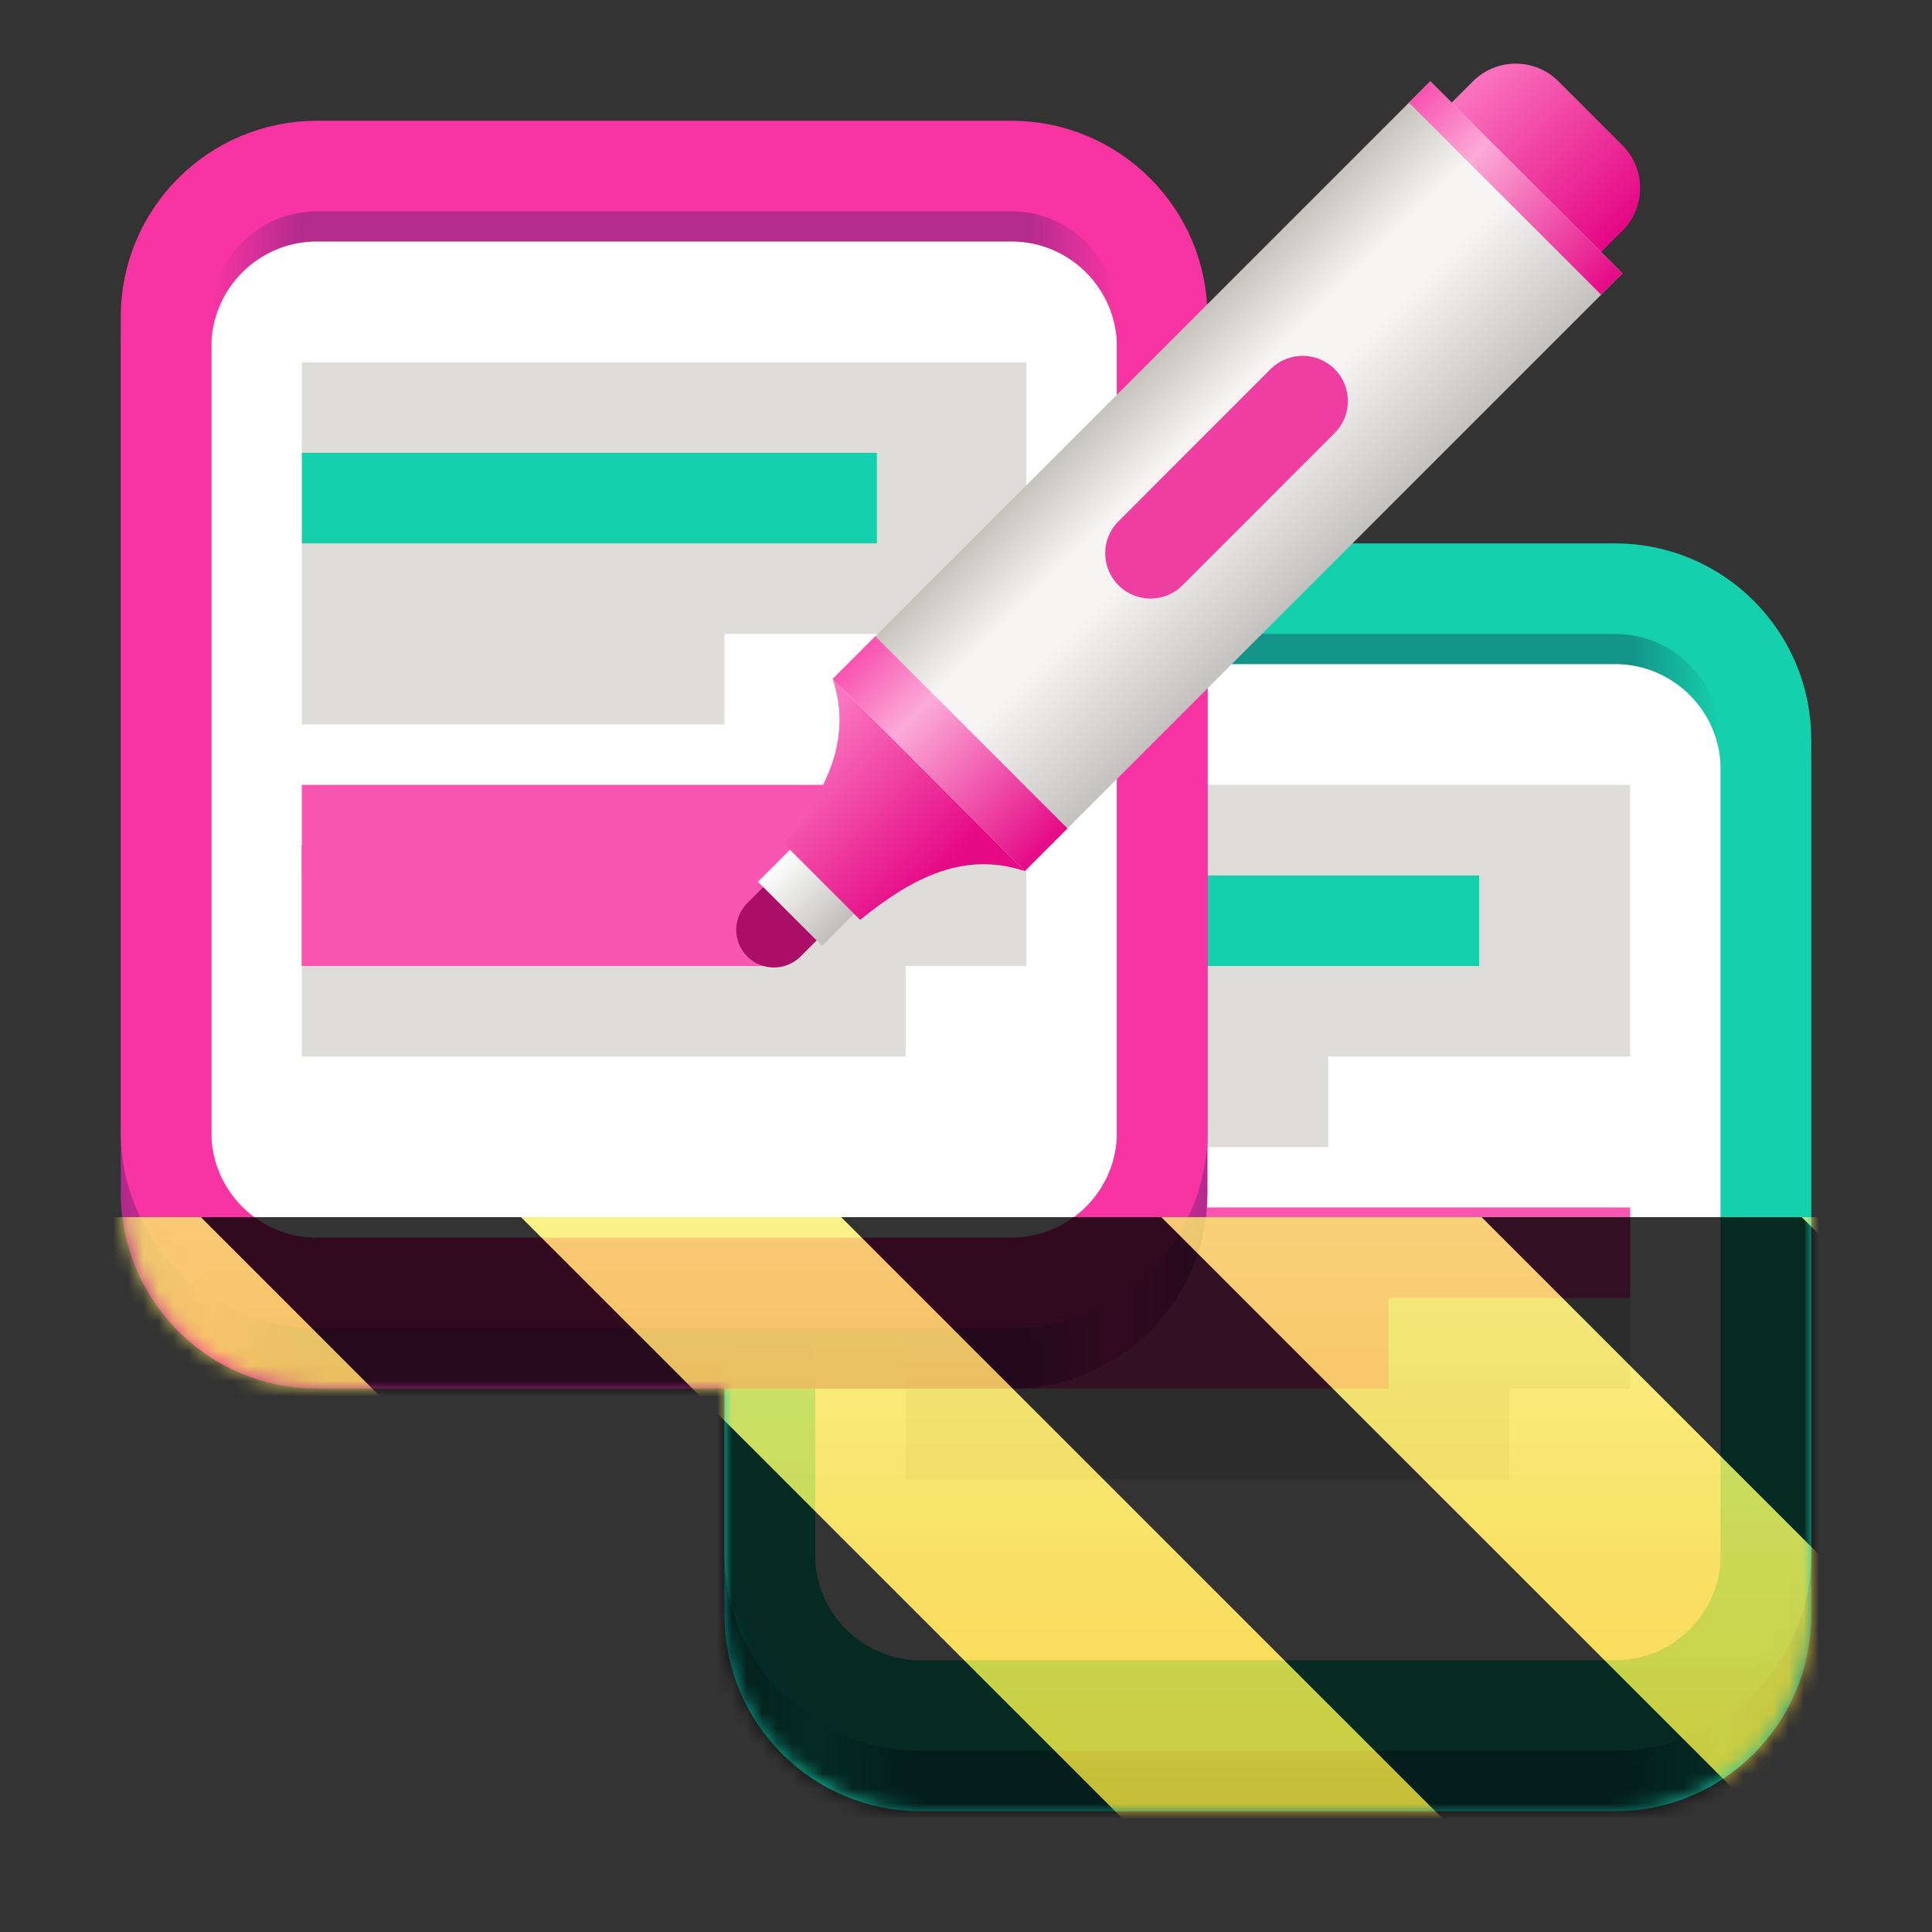 <?xml version="1.0" encoding="UTF-8"?>
<svg height="128px" viewBox="0 0 128 128" width="128px" xmlns="http://www.w3.org/2000/svg" xmlns:xlink="http://www.w3.org/1999/xlink">
    <rect x="0" y="0" width="128" height="128" fill="#333333" stroke="none"/>
    <filter id="a" height="100%" width="100%" x="0%" y="0%">
        <feColorMatrix color-interpolation-filters="sRGB" values="0 0 0 0 1 0 0 0 0 1 0 0 0 0 1 0 0 0 1 0"/>
    </filter>
    <linearGradient id="b" gradientUnits="userSpaceOnUse" x1="20" x2="92" y1="219" y2="219">
        <stop offset="0" stop-color="#109387" stop-opacity="0.992"/>
        <stop offset="0.083" stop-color="#15d0ac" stop-opacity="0.992"/>
        <stop offset="0.167" stop-color="#109387" stop-opacity="0.992"/>
        <stop offset="0.833" stop-color="#109387" stop-opacity="0.992"/>
        <stop offset="0.917" stop-color="#15d0ac" stop-opacity="0.992"/>
        <stop offset="1" stop-color="#109387" stop-opacity="0.992"/>
    </linearGradient>
    <linearGradient id="c" gradientUnits="userSpaceOnUse" x1="20" x2="92" y1="219" y2="219">
        <stop offset="0" stop-color="#b2288c" stop-opacity="0.984"/>
        <stop offset="0.083" stop-color="#f833a2" stop-opacity="0.992"/>
        <stop offset="0.167" stop-color="#b2288c" stop-opacity="0.988"/>
        <stop offset="0.833" stop-color="#b2288c" stop-opacity="0.988"/>
        <stop offset="0.917" stop-color="#f833a2" stop-opacity="0.992"/>
        <stop offset="1" stop-color="#b2288c" stop-opacity="0.992"/>
    </linearGradient>
    <linearGradient id="d" gradientUnits="userSpaceOnUse">
        <stop offset="0" stop-color="#fa76bf"/>
        <stop offset="1" stop-color="#e50985"/>
    </linearGradient>
    <linearGradient id="e" gradientTransform="matrix(1.658 1.658 -1.061 1.061 -458.406 -785.37)" x1="406.031" x2="412" xlink:href="#d" y1="112" y2="112"/>
    <linearGradient id="f" gradientTransform="matrix(0.777 -0.777 -0.707 -0.707 -188.111 336.343)" gradientUnits="userSpaceOnUse" x1="368" x2="368" y1="34" y2="16">
        <stop offset="0" stop-color="#c7c4bc"/>
        <stop offset="0.309" stop-color="#f6f5f4"/>
        <stop offset="0.5" stop-color="#f6f5f4"/>
        <stop offset="1" stop-color="#c3c2bf"/>
    </linearGradient>
    <linearGradient id="g" gradientTransform="matrix(0.707 -0.707 0.707 0.707 -263.033 213.275)" gradientUnits="userSpaceOnUse" x1="332.109" x2="332.109" y1="118" y2="112">
        <stop offset="0" stop-color="#c0bfbc"/>
        <stop offset="1" stop-color="#ffffff"/>
    </linearGradient>
    <linearGradient id="h" gradientTransform="matrix(0.14 -0.375 0.375 -0.14 78.941 98.57)" x1="181.677" x2="143.246" xlink:href="#d" y1="-139.479" y2="-101.048"/>
    <linearGradient id="i" gradientUnits="userSpaceOnUse">
        <stop offset="0" stop-color="#f853b0"/>
        <stop offset="0.309" stop-color="#fcabd8"/>
        <stop offset="1" stop-color="#e50985"/>
    </linearGradient>
    <linearGradient id="j" gradientTransform="matrix(1.591 1.591 0.202 -0.202 -594.805 -561.347)" x1="394.817" x2="402.817" xlink:href="#i" y1="115" y2="115"/>
    <linearGradient id="k" gradientTransform="matrix(1.591 1.591 0.101 -0.101 -545.712 -610.441)" x1="394.817" x2="402.817" xlink:href="#i" y1="115" y2="115"/>
    <clipPath id="l">
        <rect height="128" width="128"/>
    </clipPath>
    <clipPath id="m">
        <rect height="128" width="128"/>
    </clipPath>
    <mask id="n">
        <g filter="url(#a)">
            <g clip-path="url(#m)" filter="url(#a)">
                <g clip-path="url(#l)">
                    <path d="m 79 181 h -46 c -5.523 0 -10 4.477 -10 10 v 56 c 0 5.523 4.477 10 10 10 h 46 c 5.523 0 10 -4.477 10 -10 v -56 c 0 -5.523 -4.477 -10 -10 -10 z m 0 0" fill="#ffffff" stroke="url(#b)" stroke-linecap="round" stroke-linejoin="round" stroke-miterlimit="2" stroke-width="6" transform="matrix(1 0 0 1 28 -140)"/>
                    <path d="m 79 172 h -46 c -5.523 0 -10 4.477 -10 10 v 54 c 0 5.523 4.477 10 10 10 h 46 c 5.523 0 10 -4.477 10 -10 v -54 c 0 -5.523 -4.477 -10 -10 -10 z m 0 0" fill="none" stroke="#15d0ac" stroke-linecap="round" stroke-linejoin="round" stroke-miterlimit="2" stroke-width="6" transform="matrix(1 0 0 1 28 -133)"/>
                    <path d="m 60 52 v 24 h 28 v -6 h 20 v -18 z m 0 28 v 18 h 40 v -6 h 8 v -12 z m 0 0" fill="#deddda"/>
                    <path d="m 59.902 58 h 38.098 v 6 h -38.098 z m 0 0" fill="#15d0ac"/>
                    <path d="m 60 84 h 32 v 8 h -32 z m 0 0" fill="#f956b2"/>
                    <path d="m 60 80 h 48 v 6 h -48 z m 0 0" fill="#f956b2"/>
                    <path d="m 79 181 h -46 c -5.523 0 -10 4.477 -10 10 v 56 c 0 5.523 4.477 10 10 10 h 46 c 5.523 0 10 -4.477 10 -10 v -56 c 0 -5.523 -4.477 -10 -10 -10 z m 0 0" fill="#ffffff" stroke="url(#c)" stroke-linecap="round" stroke-linejoin="round" stroke-miterlimit="2" stroke-width="6" transform="matrix(1 0 0 1 -12 -168)"/>
                    <path d="m 79 178 h -46 c -5.523 0 -10 4.477 -10 10 v 54 c 0 5.523 4.477 10 10 10 h 46 c 5.523 0 10 -4.477 10 -10 v -54 c 0 -5.523 -4.477 -10 -10 -10 z m 0 0" fill="none" stroke="#f833a2" stroke-linecap="round" stroke-linejoin="round" stroke-miterlimit="2" stroke-width="6" transform="matrix(1 0 0 1 -12 -167)"/>
                    <path d="m 20 24 v 24 h 28 v -6 h 20 v -18 z m 0 28 v 18 h 40 v -6 h 8 v -12 z m 0 0" fill="#deddda"/>
                    <path d="m 20 30 h 38.098 v 6 h -38.098 z m 0 0" fill="#15d0ac"/>
                    <path d="m 20 56 h 31 v 8 h -31 z m 0 0" fill="#f833a2"/>
                    <path d="m 20 52 h 38.188 v 6 h -38.188 z m 0 0" fill="#f956b2"/>
                    <path d="m 20 56 h 31 v 8 h -31 z m 0 0" fill="#f956b2"/>
                    <path d="m 103.25 5.387 l 4.242 4.242 c 1.562 1.562 1.562 4.094 0 5.656 l -2.828 2.828 c -1.562 1.562 -4.098 1.562 -5.66 0 l -4.242 -4.242 c -1.562 -1.562 -1.562 -4.094 0 -5.656 l 2.828 -2.828 c 1.562 -1.562 4.098 -1.562 5.66 0 z m 0 0" fill="url(#e)"/>
                    <path d="m 67.895 57.711 l -12.73 -12.727 l 39.598 -39.598 l 12.73 12.727 z m 0 0" fill="url(#f)"/>
                    <path d="m 49.508 60.539 l 2.828 -2.828 c 0.781 -0.781 2.047 -0.781 2.828 0 s 0.781 2.047 0 2.828 l -2.828 2.828 c -0.781 0.781 -2.047 0.781 -2.828 0 s -0.781 -2.047 0 -2.828 z m 0 0" fill="#1eb4a7"/>
                    <path d="m 49.508 59.832 l 2.121 -2.121 c 0.977 -0.977 2.559 -0.977 3.535 0 c 0.977 0.977 0.977 2.559 0 3.535 l -2.121 2.121 c -0.977 0.977 -2.559 0.977 -3.535 0 c -0.977 -0.977 -0.977 -2.559 0 -3.535 z m 0 0" fill="#aa0e66"/>
                    <path d="m 50.215 58.418 l 7.07 -7.07 l 4.242 4.242 l -7.07 7.07 z m 0 0" fill="url(#g)"/>
                    <path d="m 67.895 57.711 c -4.246 -1.414 -7.781 0.707 -10.91 3.234 l -5.051 -5.051 c 2.523 -3.133 4.645 -6.668 3.23 -10.91 z m 0 0" fill="url(#h)"/>
                    <path d="m 55.164 44.984 l 2.828 -2.828 l 12.73 12.727 l -2.828 2.828 z m 0 0" fill="url(#j)"/>
                    <path d="m 74.102 34.535 l 10.078 -10.082 c 1.172 -1.172 3.07 -1.172 4.242 0 s 1.172 3.07 0 4.242 l -10.078 10.082 c -1.172 1.172 -3.07 1.172 -4.242 0 c -1.172 -1.172 -1.172 -3.07 0 -4.242 z m 0 0" fill="#ef3ea1"/>
                    <path d="m 93.348 6.801 l 1.414 -1.414 l 12.73 12.727 l -1.414 1.414 z m 0 0" fill="url(#k)"/>
                </g>
            </g>
        </g>
    </mask>
    <mask id="o">
        <g filter="url(#a)">
            <rect fill-opacity="0.8" height="184.32" width="184.32" x="-28.16" y="-28.16"/>
        </g>
    </mask>
    <linearGradient id="p" gradientTransform="matrix(0 0.37 -0.985 0 295.385 -30.36)" gradientUnits="userSpaceOnUse" x1="300" x2="428" y1="235" y2="235">
        <stop offset="0" stop-color="#f9f06b"/>
        <stop offset="1" stop-color="#f5c211"/>
    </linearGradient>
    <clipPath id="q">
        <rect height="128" width="128"/>
    </clipPath>
    <clipPath id="r">
        <rect height="128" width="128"/>
    </clipPath>
    <path d="m 79 181 h -46 c -5.523 0 -10 4.477 -10 10 v 56 c 0 5.523 4.477 10 10 10 h 46 c 5.523 0 10 -4.477 10 -10 v -56 c 0 -5.523 -4.477 -10 -10 -10 z m 0 0" fill="#ffffff" stroke="url(#b)" stroke-linecap="round" stroke-linejoin="round" stroke-miterlimit="2" stroke-width="6" transform="matrix(1 0 0 1 28 -140)"/>
    <path d="m 107 39 h -46 c -5.523 0 -10 4.477 -10 10 v 54 c 0 5.523 4.477 10 10 10 h 46 c 5.523 0 10 -4.477 10 -10 v -54 c 0 -5.523 -4.477 -10 -10 -10 z m 0 0" fill="none" stroke="#15d0ac" stroke-linecap="round" stroke-linejoin="round" stroke-miterlimit="2" stroke-width="6"/>
    <path d="m 60 52 v 24 h 28 v -6 h 20 v -18 z m 0 28 v 18 h 40 v -6 h 8 v -12 z m 0 0" fill="#deddda"/>
    <path d="m 59.902 58 h 38.098 v 6 h -38.098 z m 0 0" fill="#15d0ac"/>
    <path d="m 60 84 h 32 v 8 h -32 z m 0 0" fill="#f956b2"/>
    <path d="m 60 80 h 48 v 6 h -48 z m 0 0" fill="#f956b2"/>
    <path d="m 79 181 h -46 c -5.523 0 -10 4.477 -10 10 v 56 c 0 5.523 4.477 10 10 10 h 46 c 5.523 0 10 -4.477 10 -10 v -56 c 0 -5.523 -4.477 -10 -10 -10 z m 0 0" fill="#ffffff" stroke="url(#c)" stroke-linecap="round" stroke-linejoin="round" stroke-miterlimit="2" stroke-width="6" transform="matrix(1 0 0 1 -12 -168)"/>
    <path d="m 67 11 h -46 c -5.523 0 -10 4.477 -10 10 v 54 c 0 5.523 4.477 10 10 10 h 46 c 5.523 0 10 -4.477 10 -10 v -54 c 0 -5.523 -4.477 -10 -10 -10 z m 0 0" fill="none" stroke="#f833a2" stroke-linecap="round" stroke-linejoin="round" stroke-miterlimit="2" stroke-width="6"/>
    <path d="m 20 24 v 24 h 28 v -6 h 20 v -18 z m 0 28 v 18 h 40 v -6 h 8 v -12 z m 0 0" fill="#deddda"/>
    <path d="m 20 30 h 38.098 v 6 h -38.098 z m 0 0" fill="#15d0ac"/>
    <path d="m 20 56 h 31 v 8 h -31 z m 0 0" fill="#f833a2"/>
    <path d="m 20 52 h 38.188 v 6 h -38.188 z m 0 0" fill="#f956b2"/>
    <path d="m 20 56 h 31 v 8 h -31 z m 0 0" fill="#f956b2"/>
    <path d="m 103.25 5.387 l 4.242 4.242 c 1.562 1.562 1.562 4.094 0 5.656 l -2.828 2.828 c -1.562 1.562 -4.098 1.562 -5.66 0 l -4.242 -4.242 c -1.562 -1.562 -1.562 -4.094 0 -5.656 l 2.828 -2.828 c 1.562 -1.562 4.098 -1.562 5.66 0 z m 0 0" fill="url(#e)"/>
    <path d="m 67.895 57.711 l -12.73 -12.727 l 39.598 -39.598 l 12.73 12.727 z m 0 0" fill="url(#f)"/>
    <path d="m 49.508 60.539 l 2.828 -2.828 c 0.781 -0.781 2.047 -0.781 2.828 0 s 0.781 2.047 0 2.828 l -2.828 2.828 c -0.781 0.781 -2.047 0.781 -2.828 0 s -0.781 -2.047 0 -2.828 z m 0 0" fill="#1eb4a7"/>
    <path d="m 49.508 59.832 l 2.121 -2.121 c 0.977 -0.977 2.559 -0.977 3.535 0 c 0.977 0.977 0.977 2.559 0 3.535 l -2.121 2.121 c -0.977 0.977 -2.559 0.977 -3.535 0 c -0.977 -0.977 -0.977 -2.559 0 -3.535 z m 0 0" fill="#aa0e66"/>
    <path d="m 50.215 58.418 l 7.07 -7.07 l 4.242 4.242 l -7.07 7.07 z m 0 0" fill="url(#g)"/>
    <path d="m 67.895 57.711 c -4.246 -1.414 -7.781 0.707 -10.91 3.234 l -5.051 -5.051 c 2.523 -3.133 4.645 -6.668 3.23 -10.91 z m 0 0" fill="url(#h)"/>
    <path d="m 55.164 44.984 l 2.828 -2.828 l 12.73 12.727 l -2.828 2.828 z m 0 0" fill="url(#j)"/>
    <path d="m 74.102 34.535 l 10.078 -10.082 c 1.172 -1.172 3.07 -1.172 4.242 0 s 1.172 3.07 0 4.242 l -10.078 10.082 c -1.172 1.172 -3.07 1.172 -4.242 0 c -1.172 -1.172 -1.172 -3.07 0 -4.242 z m 0 0" fill="#ef3ea1"/>
    <path d="m 93.348 6.801 l 1.414 -1.414 l 12.73 12.727 l -1.414 1.414 z m 0 0" fill="url(#k)"/>
    <g mask="url(#n)">
        <g clip-path="url(#r)">
            <g mask="url(#o)">
                <g clip-path="url(#q)">
                    <path d="m 128 80.641 v 47.359 h -128 v -47.359 z m 0 0" fill="url(#p)"/>
                    <path d="m 13.309 80.641 l 47.355 47.359 h 21.215 l -47.359 -47.359 z m 42.422 0 l 47.363 47.359 h 21.215 l -47.363 -47.359 z m 42.43 0 l 29.84 29.84 v -21.211 l -8.629 -8.629 z m -98.16 7.906 v 21.215 l 18.238 18.238 h 21.215 z m 0 0"/>
                </g>
            </g>
        </g>
    </g>
</svg>
